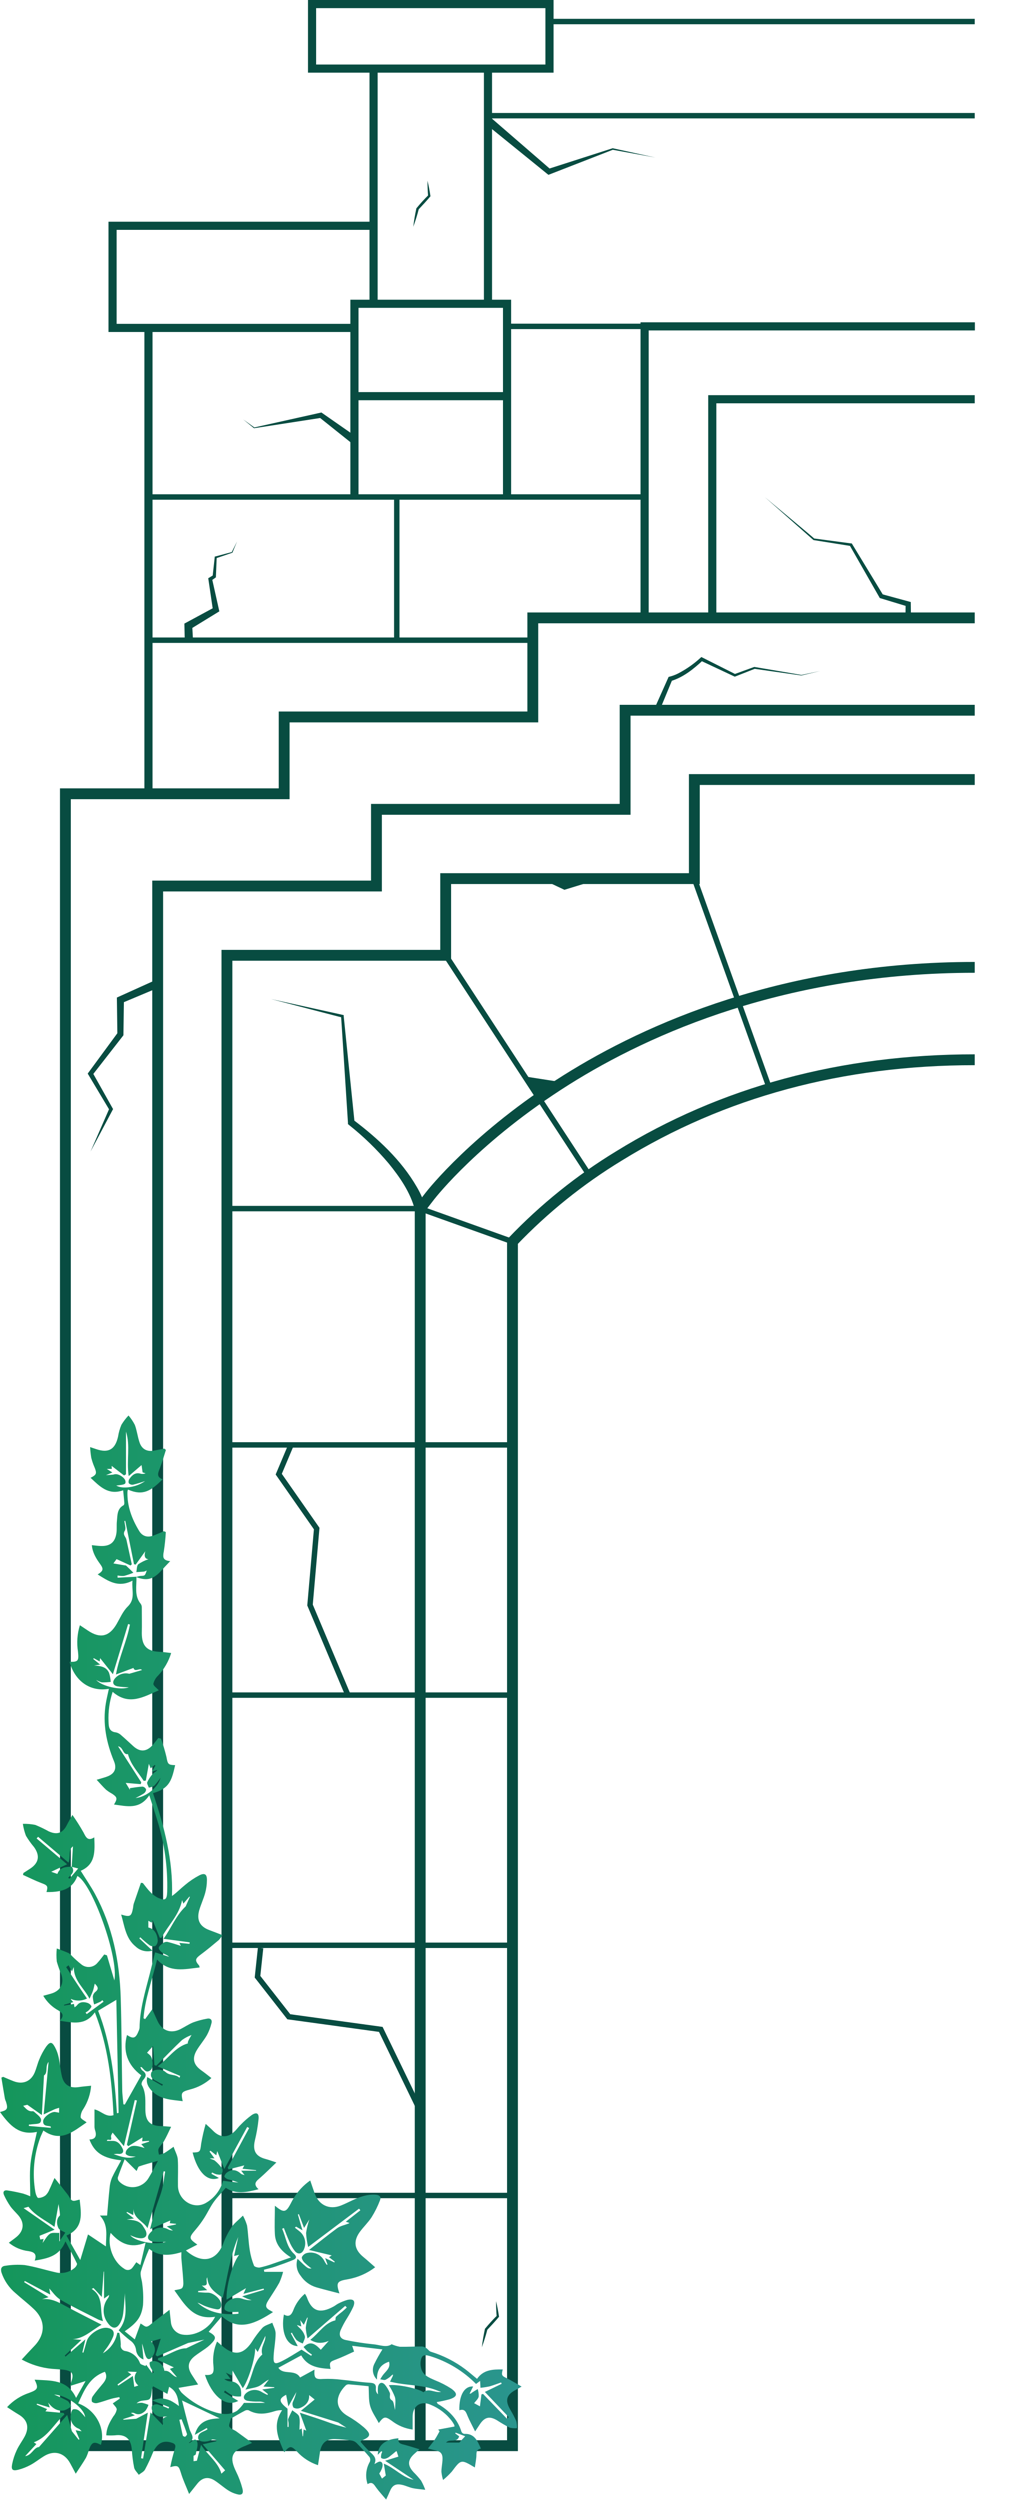 <?xml version="1.0" encoding="UTF-8" standalone="no"?><!-- Generator: Gravit.io --><svg xmlns="http://www.w3.org/2000/svg" xmlns:xlink="http://www.w3.org/1999/xlink" style="isolation:isolate" viewBox="157.33 121.71 379.21 920.57" width="379.21pt" height="920.57pt"><g id="Layer_2"><path d=" M 516.54 408.76 L 413.21 408.76 L 413.21 445.24 L 321.57 445.24 L 321.57 473.48 L 240.96 473.48 L 240.96 1022.28" id="Path" class="cls-4" fill="none" vector-effect="non-scaling-stroke" stroke-width="4" stroke="rgb(8,76,65)" stroke-linejoin="miter" stroke-linecap="butt" stroke-miterlimit="10"/><path d=" M 516.54 383.24 L 387.7 383.24 L 387.7 419.73 L 296.06 419.73 L 296.06 447.97 L 215.44 447.97 L 215.44 1022.28" id="Path" class="cls-4" fill="none" vector-effect="non-scaling-stroke" stroke-width="4" stroke="rgb(8,76,65)" stroke-linejoin="miter" stroke-linecap="butt" stroke-miterlimit="10"/><path d=" M 312.18 1022.28 L 312.18 566.75 L 315.73 562.15 C 316.42 561.26 332.97 540.15 366.07 519.34 C 396.18 500.44 446.72 477.92 516.54 477.92" id="Path" class="cls-4" fill="none" vector-effect="non-scaling-stroke" stroke-width="4" stroke="rgb(8,76,65)" stroke-linejoin="miter" stroke-linecap="butt" stroke-miterlimit="10"/><path d=" M 516.54 511.94 C 467.54 511.94 423.54 523.84 385.48 547.33 C 371.055 556.092 357.845 566.713 346.19 578.92 L 346.19 1022.28 L 181.43 1022.28 L 181.43 414 L 262.05 414 L 262.05 385.71 L 353.68 385.71 L 353.68 349.23 L 516.54 349.23" id="Path" class="cls-4" fill="none" vector-effect="non-scaling-stroke" stroke-width="4" stroke="rgb(8,76,65)" stroke-linejoin="miter" stroke-linecap="butt" stroke-miterlimit="10"/><line x1="346.19" y1="930.15" x2="240.96" y2="930.15" id="Path" class="cls-5" vector-effect="non-scaling-stroke" stroke-width="2" stroke="rgb(8,76,65)" stroke-linejoin="miter" stroke-linecap="butt" stroke-miterlimit="10"/><line x1="346.19" y1="838.02" x2="240.96" y2="838.02" id="Path" class="cls-5" vector-effect="non-scaling-stroke" stroke-width="2" stroke="rgb(8,76,65)" stroke-linejoin="miter" stroke-linecap="butt" stroke-miterlimit="10"/><line x1="346.19" y1="745.9" x2="240.96" y2="745.9" id="Path" class="cls-5" vector-effect="non-scaling-stroke" stroke-width="2" stroke="rgb(8,76,65)" stroke-linejoin="miter" stroke-linecap="butt" stroke-miterlimit="10"/><line x1="240.96" y1="653.77" x2="346.19" y2="653.77" id="Path" class="cls-5" vector-effect="non-scaling-stroke" stroke-width="2" stroke="rgb(8,76,65)" stroke-linejoin="miter" stroke-linecap="butt" stroke-miterlimit="10"/><line x1="346.19" y1="578.92" x2="312.18" y2="566.75" id="Path" class="cls-5" vector-effect="non-scaling-stroke" stroke-width="2" stroke="rgb(8,76,65)" stroke-linejoin="miter" stroke-linecap="butt" stroke-miterlimit="10"/><line x1="312.18" y1="566.75" x2="240.96" y2="566.75" id="Path" class="cls-5" vector-effect="non-scaling-stroke" stroke-width="2" stroke="rgb(8,76,65)" stroke-linejoin="miter" stroke-linecap="butt" stroke-miterlimit="10"/><line x1="321.57" y1="473.48" x2="374.55" y2="554.55" id="Path" class="cls-5" vector-effect="non-scaling-stroke" stroke-width="2" stroke="rgb(8,76,65)" stroke-linejoin="miter" stroke-linecap="butt" stroke-miterlimit="10"/><line x1="413.21" y1="445.24" x2="440.9" y2="522.53" id="Path" class="cls-5" vector-effect="non-scaling-stroke" stroke-width="2" stroke="rgb(8,76,65)" stroke-linejoin="miter" stroke-linecap="butt" stroke-miterlimit="10"/><line x1="212.04" y1="413.95" x2="212.04" y2="241.89" id="Path" class="cls-6" vector-effect="non-scaling-stroke" stroke-width="3" stroke="rgb(8,76,65)" stroke-linejoin="miter" stroke-linecap="butt" stroke-miterlimit="10"/><line x1="353.68" y1="357.45" x2="212.23" y2="357.45" id="Path" class="cls-5" vector-effect="non-scaling-stroke" stroke-width="2" stroke="rgb(8,76,65)" stroke-linejoin="miter" stroke-linecap="butt" stroke-miterlimit="10"/><path d=" M 394.88 349.23 L 394.88 241.89 L 516.6 241.89" id="Path" class="cls-6" fill="none" vector-effect="non-scaling-stroke" stroke-width="3" stroke="rgb(8,76,65)" stroke-linejoin="miter" stroke-linecap="butt" stroke-miterlimit="10"/><path d=" M 516.54 268.72 L 419.82 268.72 L 419.82 349.23" id="Path" class="cls-6" fill="none" vector-effect="non-scaling-stroke" stroke-width="3" stroke="rgb(8,76,65)" stroke-linejoin="miter" stroke-linecap="butt" stroke-miterlimit="10"/><line x1="394.88" y1="304.72" x2="212.23" y2="304.72" id="Path" class="cls-5" vector-effect="non-scaling-stroke" stroke-width="2" stroke="rgb(8,76,65)" stroke-linejoin="miter" stroke-linecap="butt" stroke-miterlimit="10"/><line x1="303.55" y1="357.45" x2="303.55" y2="304.72" id="Path" class="cls-5" vector-effect="non-scaling-stroke" stroke-width="2" stroke="rgb(8,76,65)" stroke-linejoin="miter" stroke-linecap="butt" stroke-miterlimit="10"/><path d=" M 287.95 304.72 L 287.95 233.57 L 344.19 233.57 L 344.19 304.72" id="Path" class="cls-6" fill="none" vector-effect="non-scaling-stroke" stroke-width="3" stroke="rgb(8,76,65)" stroke-linejoin="miter" stroke-linecap="butt" stroke-miterlimit="10"/><line x1="287.95" y1="267.59" x2="344.19" y2="267.59" id="Path" class="cls-6" vector-effect="non-scaling-stroke" stroke-width="3" stroke="rgb(8,76,65)" stroke-linejoin="miter" stroke-linecap="butt" stroke-miterlimit="10"/><path d=" M 287.95 242.46 L 198.81 242.46 L 198.81 204.85 L 295 204.85" id="Path" class="cls-6" fill="none" vector-effect="non-scaling-stroke" stroke-width="3" stroke="rgb(8,76,65)" stroke-linejoin="miter" stroke-linecap="butt" stroke-miterlimit="10"/><line x1="396.86" y1="241.89" x2="344.19" y2="241.89" id="Path" class="cls-5" vector-effect="non-scaling-stroke" stroke-width="2" stroke="rgb(8,76,65)" stroke-linejoin="miter" stroke-linecap="butt" stroke-miterlimit="10"/><line x1="295" y1="233.57" x2="295" y2="146.97" id="Path" class="cls-6" vector-effect="non-scaling-stroke" stroke-width="3" stroke="rgb(8,76,65)" stroke-linejoin="miter" stroke-linecap="butt" stroke-miterlimit="10"/><line x1="337.16" y1="146.97" x2="337.16" y2="233.57" id="Path" class="cls-6" vector-effect="non-scaling-stroke" stroke-width="3" stroke="rgb(8,76,65)" stroke-linejoin="miter" stroke-linecap="butt" stroke-miterlimit="10"/><rect x="272.33" y="123.21" width="87.5" height="23.76" transform="matrix(1,0,0,1,0,0)" id="Rectangle" class="cls-6" fill="none" vector-effect="non-scaling-stroke" stroke-width="3" stroke="rgb(8,76,65)" stroke-linejoin="miter" stroke-linecap="butt" stroke-miterlimit="2"/><line x1="516.54" y1="129.64" x2="359.83" y2="129.64" id="Path" class="cls-5" vector-effect="non-scaling-stroke" stroke-width="2" stroke="rgb(8,76,65)" stroke-linejoin="miter" stroke-linecap="butt" stroke-miterlimit="10"/><line x1="337.16" y1="164.31" x2="516.54" y2="164.31" id="Path" class="cls-5" vector-effect="non-scaling-stroke" stroke-width="2" stroke="rgb(8,76,65)" stroke-linejoin="miter" stroke-linecap="butt" stroke-miterlimit="10"/><linearGradient id="_lgradient_0" x1="-0.001" y1="0.5" x2="1" y2="0.5" gradientTransform="matrix(192.22,0,0,399.19,157.33,642.93)" gradientUnits="userSpaceOnUse"><stop offset="0%" stop-opacity="1" style="stop-color:rgb(21,150,91)"/><stop offset="100%" stop-opacity="1" style="stop-color:rgb(42,149,142)"/></linearGradient><path d=" M 209.14 702 C 210.74 701.94 210.74 702 211.41 700 C 211.097 700.184 210.76 700.325 210.41 700.42 C 209.46 700.51 208.51 700.54 207.56 700.6 C 207.79 699.6 207.7 698.2 208.33 697.68 C 209.476 696.904 210.725 696.292 212.04 695.86 C 210.48 695.73 210.47 694.32 210.88 692.92 C 209.74 694.49 208.54 696.17 207.33 697.85 L 206.71 697.68 L 203.5 681.76 L 203.17 681.76 C 203.26 682.98 203.86 684.5 203.34 685.34 C 202.41 686.84 203.67 687.54 203.9 688.59 L 205.9 697.73 L 205.43 698.17 L 200.29 695.82 L 199.12 697.41 L 203.28 698.12 C 203.49 698.12 203.74 698.12 203.87 698.28 C 204.76 699.11 205.62 699.98 206.49 700.83 C 205.367 701.299 204.215 701.693 203.04 702.01 C 202.243 702.07 201.442 702.016 200.66 701.85 C 200.66 702.12 200.66 702.39 200.66 702.66 L 207.6 702.3 C 207.76 705.7 206.71 709.3 209.2 712.3 C 209.474 712.699 209.61 713.176 209.59 713.66 C 209.59 716.8 209.67 719.94 209.59 723.08 C 209.59 727.74 211.45 729.75 216.07 729.95 C 217.46 730.01 218.85 730.23 220.41 730.39 C 219.48 733.473 217.851 736.299 215.65 738.65 C 214.763 739.471 214.137 740.535 213.85 741.71 C 213.78 742.41 215.05 743.25 215.85 744.13 C 210.31 746.51 204.85 749.94 198.85 744.69 C 197.676 748.233 197.161 751.961 197.33 755.69 C 197.39 757.69 197.57 759.37 200.1 759.63 C 200.839 759.804 201.514 760.182 202.05 760.72 C 203.56 762.01 204.99 763.39 206.48 764.72 C 208.85 766.85 211.15 766.81 213.34 764.55 C 214.19 763.67 214.89 762.64 215.66 761.69 L 216.66 761.92 C 217.444 764.117 218.111 766.353 218.66 768.62 C 219.16 771.31 219.25 771.62 221.88 771.68 C 220.65 777 219.94 780.3 213.71 781.99 C 217.82 794.24 221.19 806.66 220.71 819.88 C 222.56 818.55 223.96 817.06 225.55 815.79 C 227.164 814.427 228.921 813.243 230.79 812.26 C 232.79 811.26 233.64 811.87 233.59 814.09 C 233.573 815.661 233.358 817.223 232.95 818.74 C 232.35 820.91 231.37 822.98 230.74 825.15 C 229.74 828.76 231 831.15 234.49 832.43 C 236.02 832.99 237.54 833.6 239.29 834.27 C 238.91 834.926 238.461 835.54 237.95 836.1 C 235.76 837.93 233.56 839.77 231.26 841.47 C 229.26 842.97 229.06 843.59 230.7 845.47 C 230.81 845.59 230.8 845.82 230.89 846.19 C 225.4 846.78 219.89 848.31 215.22 843.27 C 213.41 850.78 210.78 857.59 210.22 864.88 L 210.79 865.22 L 213.43 861.61 C 214.3 863.54 214.84 864.77 215.43 865.99 C 217.07 869.51 220.33 870.65 223.81 868.9 C 225.4 868.1 226.89 867.07 228.53 866.41 C 230.191 865.806 231.9 865.348 233.64 865.04 C 235.03 864.76 235.64 865.61 235.23 866.86 C 234.869 868.31 234.332 869.711 233.63 871.03 C 232.49 873.03 231 874.72 229.84 876.66 C 228.03 879.71 228.64 882.04 231.54 884.09 C 232.76 884.95 233.91 885.89 235.24 886.91 C 232.982 888.944 230.259 890.393 227.31 891.13 C 224.13 892.01 223.98 892.26 224.66 895.42 C 220.74 894.91 216.77 894.89 213.66 891.99 C 212.07 890.49 211.01 888.75 211.6 886.54 L 217.09 889.76 L 217.37 889.25 C 216.863 889.05 216.372 888.813 215.9 888.54 C 214.56 887.65 212.4 887.23 213.06 884.94 C 213.42 883.71 216.94 883.37 218.32 884.67 C 219.9 886.15 222.02 885.37 223.46 886.81 L 223.73 886.13 L 215.38 882.59 C 219.31 879.89 221.77 875.5 226.6 874.14 C 226.36 873.87 226.73 873 227.91 871.05 C 226.673 871.505 225.503 872.124 224.43 872.89 C 221.17 875.96 218.07 879.2 214.91 882.38 L 214.24 882.13 C 214.06 879.66 213.88 877.19 213.73 875.13 L 211.52 877.58 C 211.929 877.886 212.317 878.22 212.68 878.58 C 213.75 879.75 213.9 883.07 212.84 883.97 C 211.21 885.34 210.45 883.76 209.5 882.87 C 209.5 882.87 209.27 882.87 209.03 882.93 C 209.3 883.36 209.46 883.88 209.81 884.12 C 211.38 885.2 211.33 886.27 210.1 887.62 C 209.71 888.05 209.34 889.04 209.56 889.42 C 211.27 892.42 210.83 895.68 210.91 898.88 C 211.01 902.88 212.73 904.53 216.79 904.61 C 217.79 904.61 218.86 904.74 220.39 904.85 C 219.39 906.94 218.66 908.56 217.79 910.08 C 217.22 911.08 216.25 911.88 215.79 912.91 C 215.51 913.49 215.79 914.36 215.9 915.11 C 216.552 915.014 217.19 914.839 217.8 914.59 C 218.89 913.96 219.88 913.19 221.3 912.21 C 221.94 914.07 222.76 915.44 222.85 916.86 C 223.06 920.06 222.85 923.29 222.91 926.5 C 222.91 931.77 228.51 935.5 233.12 932.94 C 236.26 931.17 238.566 928.223 239.53 924.75 L 245.18 925.4 C 243.919 924.889 242.618 924.485 241.29 924.19 C 240.77 924.04 239.97 923.39 240.02 923.07 C 240.202 922.442 240.608 921.901 241.16 921.55 C 242.98 920.29 244.65 920.79 246.16 922.17 C 246.39 922.39 246.79 922.42 247.47 922.67 L 246.21 921.01 L 251.71 921.01 L 251.71 920.82 L 246.71 920.31 L 247.36 919.06 L 241.56 920.55 L 241.26 919.93 L 249.15 905.32 L 248.43 904.92 L 240 920.4 L 237.39 913.8 L 237.04 915.35 L 234.88 913.66 L 234.55 913.98 L 236.36 916.47 L 234.63 916.47 C 235.27 916.92 236.06 916.94 236.52 917.34 C 237.573 918.206 238.499 919.216 239.27 920.34 C 239.475 921.033 239.321 921.783 238.86 922.34 C 238.58 922.65 237.62 922.43 236.99 922.34 C 236.467 922.171 235.965 921.946 235.49 921.67 L 235.24 922.16 L 238 923.7 C 233.92 925.33 230.19 921.7 228.31 914.33 C 231.11 914.26 231.1 914.08 231.46 911.1 C 231.879 908.631 232.437 906.187 233.13 903.78 C 234.33 904.9 235.13 905.57 235.82 906.29 C 238.49 909.01 241.42 909.02 244.05 906.29 C 244.72 905.59 245.28 904.8 245.98 904.14 C 247.252 902.809 248.641 901.594 250.13 900.51 C 251.88 899.37 252.79 899.85 252.63 901.91 C 252.36 904.623 251.895 907.313 251.24 909.96 C 250.4 913.68 251.58 915.77 255.24 916.72 C 256.33 917.01 257.4 917.41 259.18 917.99 C 256.96 920.11 255.18 921.9 253.34 923.52 C 251.91 924.76 250.34 925.79 252.61 927.85 C 248.24 928.97 244.26 929.85 240.54 927.31 C 238.94 929.18 237.34 930.8 236.04 932.63 C 234.74 934.46 233.82 936.5 232.62 938.38 C 231.668 939.887 230.608 941.324 229.45 942.68 C 226.87 945.68 226.86 945.99 230.05 948.23 L 225.85 950.4 C 231.09 955.04 236.85 954.92 239.6 947.82 C 240.39 945.711 241.417 943.698 242.66 941.82 C 243.66 940.33 245.22 939.19 246.86 937.56 C 247.495 938.723 248.004 939.95 248.38 941.22 C 248.8 944.22 248.9 947.31 249.38 950.33 C 249.686 952.262 250.206 954.153 250.93 955.97 C 251.11 956.44 252.41 956.79 253.09 956.67 C 254.764 956.302 256.411 955.821 258.02 955.23 C 260.02 954.55 262.09 953.81 264.55 952.95 C 261.02 950.72 258.83 948.12 258.63 944.42 C 258.45 941.09 258.63 937.74 258.63 933.92 C 261.9 936.62 262.72 936.43 264.4 933.23 C 264.75 932.56 265.09 931.88 265.49 931.23 C 267.056 928.615 269.159 926.362 271.66 924.62 C 272.29 926.44 272.78 927.99 273.34 929.5 C 274.93 933.77 278.73 935.5 282.94 933.86 C 284.47 933.26 285.94 932.49 287.44 931.81 C 290.08 930.62 292.74 929.64 295.75 929.86 C 297.27 929.97 297.88 930.69 297.37 931.93 C 296.544 934.09 295.513 936.167 294.29 938.13 C 293.03 940.08 291.29 941.7 289.92 943.58 C 287.44 947.01 287.92 950.07 291.2 952.77 C 292.66 953.96 294.05 955.24 295.59 956.58 C 292.652 958.818 289.225 960.326 285.59 960.98 C 281.5 961.66 281.1 962.2 282.42 966.22 C 279.42 965.44 276.68 964.77 273.95 963.98 C 271.549 963.28 269.474 961.753 268.09 959.67 C 266.678 957.924 266.259 955.577 266.98 953.45 C 270.75 957.09 270.75 957.09 272.13 957.03 C 271.172 956.322 270.26 955.554 269.4 954.73 C 268.94 954.22 268.4 953.29 268.59 952.81 C 268.953 952.1 269.594 951.572 270.36 951.35 C 273.04 950.645 275.837 951.976 276.98 954.5 C 277.2 954.92 277.5 955.3 277.77 955.71 L 278.02 955.55 L 277.15 953.21 L 280.55 954.8 L 280.69 954.51 L 278.57 952.87 L 279.57 952.21 L 271.22 950.21 C 274.95 947.31 278.22 944.66 281.56 942.21 C 282.77 941.34 284.39 941.04 285.81 940.47 C 285.91 940.47 285.98 940.33 286.08 940.25 L 284.77 939.81 L 290.14 935.6 L 289.65 935 L 270.9 949.11 C 270.479 947.432 270.221 945.717 270.13 943.99 C 270.362 942.288 270.761 940.614 271.32 938.99 L 269.38 942.1 C 268.65 940.17 268.06 938.59 267.46 937.02 L 267.11 937.15 C 267.63 938.94 268.11 940.73 268.81 942.97 L 266.43 941.62 L 266 942 C 266.58 942.46 267.17 942.9 267.74 943.37 C 269.65 944.918 270.327 947.529 269.41 949.81 C 268.75 951.56 267.35 952.08 266.09 950.75 C 265.167 949.599 264.425 948.315 263.89 946.94 C 263.16 945.37 262.58 943.74 261.94 942.13 L 261.3 942.4 C 262.73 945.51 262.95 949.18 265.72 951.67 C 266.78 952.67 266.54 953.4 265.43 953.86 C 263.23 954.78 260.97 955.58 258.71 956.36 C 257.37 956.81 255.97 957.12 254.6 957.49 L 254.73 958.27 L 261.66 958.27 C 261.31 959.641 260.841 960.98 260.26 962.27 C 259.03 964.47 257.6 966.57 256.26 968.69 C 254.92 970.81 255.11 971.62 257.26 972.69 C 257.491 972.814 257.714 972.951 257.93 973.1 C 251.93 976.94 245.42 980.51 239.14 974.63 L 234.24 980.33 C 237.17 981.98 237.24 982.74 234.74 985.15 C 234.191 985.664 233.606 986.138 232.99 986.57 C 231.7 987.49 230.35 988.32 229.11 989.29 C 226.57 991.29 226.26 993.42 227.99 996.12 L 230.34 999.76 L 223.13 1000.99 C 223.425 1001.629 223.805 1002.224 224.26 1002.76 C 227.865 1006.169 232.223 1008.681 236.98 1010.09 C 239.65 1010.82 242.33 1010.96 244.72 1009.4 C 245.689 1008.563 246.534 1007.594 247.23 1006.52 L 255 1006.52 C 254.248 1006.155 253.414 1005.99 252.58 1006.04 C 251.221 1006.079 249.861 1005.985 248.52 1005.76 C 247 1005.37 246.79 1004.23 247.84 1003.12 C 249.402 1001.593 251.798 1001.314 253.67 1002.44 C 254.37 1002.88 255.14 1003.22 255.88 1003.6 L 256.06 1003.26 L 253.97 1001.58 L 258.41 1000.97 L 258.41 1000.74 L 254.41 1000.51 L 256.41 997.95 C 254.99 998.58 254.02 999.73 252.79 1000.33 C 251.56 1000.93 249.93 1001.11 247.79 1001.63 C 250.53 997.04 250.42 991.69 253.99 988.73 C 253.14 985.98 255.33 984.09 255.12 981.85 L 252.3 987.78 L 251.36 986.43 C 251.47 989.76 248.91 998.23 246.8 1001.11 C 245.41 998.72 244.12 996.51 243.03 994.62 L 242.78 996.48 L 240.56 995.39 C 241.32 996.39 241.73 996.95 242.32 997.73 L 240 997.73 C 240.632 998.258 241.418 998.567 242.24 998.61 C 243.95 998.586 245.477 999.675 246.01 1001.3 C 246.225 1002.227 246.272 1003.186 246.15 1004.13 C 245.201 1004.235 244.241 1004.181 243.31 1003.97 C 242.221 1003.416 241.195 1002.745 240.25 1001.97 L 239.86 1002.59 L 245.13 1005.8 C 240.31 1008.36 235.31 1003.63 232.86 996.23 C 235.67 996.4 236.28 995.75 235.98 992.77 C 235.64 989.757 236.102 986.707 237.32 983.93 L 239.32 985.64 C 243.62 989.26 246.98 988.78 250.1 984.15 C 251.255 982.286 252.57 980.526 254.03 978.89 C 254.93 977.96 256.44 977.61 257.68 977 C 258.11 978.33 258.92 979.65 258.9 981 C 258.9 983.73 258.33 986.44 258.17 989.17 C 258 992.11 258.5 992.5 261.17 991.17 C 263.84 989.84 266.11 988.31 268.46 986.92 L 272.01 989.19 L 272.29 988.74 C 271.724 988.379 271.18 987.985 270.66 987.56 C 270.13 987.07 269.66 986.49 269.2 985.96 C 271.4 983.88 272.98 984.2 275.55 986.96 L 278.48 983.7 C 276.01 984.7 273.95 984.7 271.68 983.3 C 274.97 980.72 277.06 977 280.93 976.13 C 281.02 975.63 280.93 975.04 281.21 974.77 C 281.915 974.126 282.652 973.518 283.42 972.95 C 284.01 972.45 284.57 971.95 285.14 971.39 L 284.55 970.8 L 270.67 982.8 C 270.326 981.531 270.105 980.232 270.01 978.92 C 270.141 977.65 270.388 976.395 270.75 975.17 L 270.54 975.11 L 269.29 977.79 C 268.82 977.15 268.53 976.79 267.97 976.02 C 268.15 977.07 268.25 977.68 268.37 978.38 L 266.76 977.83 C 267.19 978.58 267.88 978.96 268.31 979.53 C 268.977 980.256 269.454 981.135 269.7 982.09 C 269.8 982.9 269.2 983.8 268.92 984.65 C 268.084 984.358 267.3 983.932 266.6 983.39 C 265.939 982.539 265.369 981.62 264.9 980.65 L 264.51 980.9 L 267.06 985.62 C 262.64 985.45 260.83 979.95 261.96 973.97 C 263.8 975.1 264.72 974.11 265.38 972.5 C 266.259 970.103 267.748 967.976 269.7 966.33 C 269.972 966.724 270.206 967.143 270.4 967.58 C 272.2 972.82 275.27 973.81 280.34 970.99 C 280.88 970.69 281.34 970.29 281.92 969.99 C 283.004 969.414 284.143 968.949 285.32 968.6 C 287.61 968.09 288.38 968.95 287.54 971.09 C 286.88 972.512 286.132 973.891 285.3 975.22 C 284.348 976.71 283.512 978.271 282.8 979.89 C 282.09 981.89 282.96 983.08 284.97 983.42 C 288.192 984.088 291.446 984.589 294.72 984.92 C 297.14 985.08 299.72 986.34 301.66 984.92 C 302.617 985.355 303.625 985.667 304.66 985.85 C 307.39 985.91 310.12 985.74 312.85 985.75 C 313.433 985.808 313.989 986.022 314.46 986.37 C 315.05 986.75 315.46 987.5 316.12 987.69 C 320.725 989.096 325.047 991.3 328.89 994.2 C 330.29 995.28 331.63 996.44 333.13 997.67 C 335.53 994.24 339 994.16 342.6 994.21 C 342.05 996.35 342.24 996.55 344.08 997.44 C 345.92 998.33 347.46 999.33 349.55 1000.52 C 348.46 1001.13 347.95 1001.44 347.42 1001.71 C 343.92 1003.54 343.36 1005.63 345.42 1009.09 C 346.241 1010.432 346.969 1011.829 347.6 1013.27 C 347.798 1014.105 347.879 1014.963 347.84 1015.82 C 346.936 1015.91 346.023 1015.846 345.14 1015.63 C 343.554 1014.818 342.012 1013.924 340.52 1012.95 C 337.79 1011.32 336 1011.71 334.22 1014.32 C 333.74 1015.02 333.28 1015.74 332.42 1017.03 C 331.31 1014.8 330.42 1013.16 329.68 1011.43 C 329.08 1009.97 328.68 1008.55 326.61 1009.24 C 326.47 1003.63 328.53 1000.24 331.69 1000.48 L 330.38 1003.14 C 330.723 1003.151 331.051 1003.004 331.27 1002.74 C 331.96 1002.27 332.68 1001.85 333.39 1001.42 C 333.669 1002.329 333.785 1003.281 333.73 1004.23 C 333.54 1005.06 332.73 1005.75 332.06 1006.63 L 334.2 1007.79 L 334.75 1003.4 L 335.33 1003.21 L 344.2 1012.39 L 344.83 1011.78 L 336.01 1002.49 C 338.19 1001.43 340.19 1000.49 342.2 999.49 L 342 999 C 340.61 999.49 339.24 1000 337.82 1000.43 C 336.69 1000.671 335.549 1000.851 334.4 1000.97 L 334.26 998.43 L 332.76 999.55 C 328.037 994.764 322.194 991.234 315.76 989.28 C 313.38 988.57 312.64 989.01 312.32 991.46 C 312.258 992.129 312.302 992.804 312.45 993.46 C 313 996.32 315.37 997.18 317.66 998.2 C 319.758 999.027 321.768 1000.062 323.66 1001.29 C 326.17 1003.1 325.89 1004.29 322.91 1005.22 C 321.382 1005.633 319.833 1005.966 318.27 1006.22 C 318.49 1006.59 318.55 1006.83 318.7 1006.91 C 322.8 1009.31 325.98 1012.48 327.4 1017.17 C 327.588 1017.572 327.962 1017.857 328.4 1017.93 C 332.21 1017.74 333.28 1020.52 334.56 1023.35 C 332.56 1023.72 332.99 1025.2 332.87 1026.45 C 332.75 1027.7 332.52 1028.92 332.32 1030.3 C 327.2 1027.24 327.24 1027.3 323.85 1031.81 C 322.851 1032.925 321.768 1033.961 320.61 1034.91 C 320.307 1033.933 320.103 1032.928 320 1031.91 C 320 1030.47 320.31 1029.05 320.4 1027.62 C 320.54 1025.24 319.81 1024.38 317.5 1023.93 C 316.8 1023.8 316.12 1023.59 315.04 1023.32 C 316.04 1022 316.89 1021.02 317.6 1019.96 C 318.31 1018.9 318.76 1017.96 319.33 1016.96 L 318.81 1016.35 L 324.81 1015.23 C 324.822 1015.037 324.798 1014.844 324.74 1014.66 C 324.516 1014.237 324.269 1013.826 324 1013.43 C 321.971 1010.643 319.199 1008.484 316 1007.2 C 312.42 1005.59 309.41 1007.61 309.4 1011.57 L 309.4 1016.34 C 306.597 1015.972 303.943 1014.864 301.71 1013.13 C 299.27 1011.39 298.77 1011.48 296.92 1013.95 C 295.79 1011.79 294.35 1009.85 293.74 1007.67 C 293.13 1005.49 293.33 1003.02 293.16 1000.38 C 290.95 1000.16 288.38 999.89 285.8 999.69 C 285.399 999.686 285.013 999.837 284.72 1000.11 C 280.84 1003.98 280.62 1008.44 285.33 1011.26 C 287.478 1012.477 289.507 1013.893 291.39 1015.49 C 294.27 1018.07 294.02 1018.98 290.52 1020.42 C 290.46 1020.42 290.43 1020.52 290.18 1020.81 C 291.243 1022.106 292.381 1023.339 293.59 1024.5 C 295.12 1025.83 296.4 1027.07 295.19 1029.26 C 295.19 1029.26 295.3 1029.46 295.11 1029.15 C 295.98 1028.76 296.91 1027.97 297.54 1028.15 C 298.77 1028.53 298.54 1030.4 297.1 1032.55 L 298.1 1034.4 L 299.5 1033.27 L 298.76 1028.89 C 302.99 1030.6 305.6 1033.98 309.76 1034.83 L 299.26 1027.83 L 304.14 1026.31 L 303.46 1024.19 C 302.6 1024.89 301.73 1025.65 300.82 1026.34 C 300.395 1026.684 299.9 1026.933 299.37 1027.07 C 298.854 1027.202 298.307 1027.123 297.85 1026.85 C 297.61 1026.63 297.79 1025.85 297.85 1025.41 C 297.927 1025.107 298.041 1024.815 298.19 1024.54 L 297.87 1024.28 L 296.54 1025.65 C 296.63 1022.07 299.31 1019.93 304.17 1019.55 C 303.81 1021.55 305.32 1021.66 306.66 1022.02 C 308.32 1022.47 309.95 1023.02 311.92 1023.6 L 310.13 1025.19 C 307.52 1027.49 307.41 1029.54 309.76 1032.05 C 310.738 1033.011 311.65 1034.036 312.49 1035.12 C 313.106 1036.207 313.628 1037.344 314.05 1038.52 C 312.05 1038.27 310.7 1038.21 309.41 1037.92 C 308.12 1037.63 306.83 1036.99 305.5 1036.7 C 303.1 1036.17 301.91 1036.88 300.98 1039.12 C 300.64 1039.97 300.23 1040.8 299.63 1042.12 C 298.2 1040.42 296.98 1039.12 295.97 1037.72 C 295.14 1036.54 294.47 1035.34 292.8 1036.45 C 291.873 1033.717 292.172 1030.716 293.62 1028.22 C 293.86 1027.663 293.823 1027.025 293.52 1026.5 C 292.02 1024.72 290.42 1023.01 288.79 1021.35 C 288.321 1020.865 287.713 1020.537 287.05 1020.41 C 284.949 1020.1 282.832 1019.91 280.71 1019.84 C 277.44 1019.76 275.71 1021.44 275.24 1024.71 C 275.04 1026.24 274.78 1027.71 274.52 1029.46 C 271.557 1028.485 268.894 1026.763 266.79 1024.46 C 264.64 1022.22 264.09 1022.25 262.08 1024.7 C 259.87 1019.62 257.6 1014.7 261.3 1009.21 C 260.411 1009.181 259.524 1009.293 258.67 1009.54 C 255.38 1010.61 252.14 1011.07 248.93 1009.23 C 248.441 1009.102 247.922 1009.177 247.49 1009.44 C 245.83 1010.31 244.2 1011.27 242.33 1012.33 C 242.33 1012.17 242.41 1012.43 242.33 1012.66 C 242.17 1013.56 241.53 1014.66 241.87 1015.29 C 242.3 1016.07 243.53 1016.39 244.36 1016.97 C 246.21 1018.29 248.03 1019.65 250.23 1021.26 C 249.03 1021.77 248.48 1022.03 247.92 1022.26 C 242.64 1024.26 241.8 1026.64 244.31 1031.78 C 245.315 1033.799 246.11 1035.917 246.68 1038.1 C 247.16 1040.1 246.38 1040.67 244.48 1040.1 C 243.363 1039.787 242.301 1039.305 241.33 1038.67 C 239.67 1037.58 238.17 1036.24 236.51 1035.15 C 234.05 1033.54 231.84 1034 230.02 1036.3 C 229.19 1037.36 228.34 1038.4 227.02 1040.06 C 225.85 1037.12 224.75 1034.81 224.02 1032.38 C 223.2 1029.7 222.94 1029.38 220.08 1030.18 C 220.513 1027.931 221.07 1025.707 221.75 1023.52 C 222.29 1022.02 221.75 1021.52 220.52 1021.15 C 217.38 1020.15 215.14 1021.44 213.62 1024.97 C 212.777 1027.063 211.822 1029.109 210.76 1031.1 C 210.3 1031.91 209.25 1032.37 208.47 1033 C 207.88 1032.12 206.96 1031.31 206.76 1030.35 C 206.324 1028.135 206.036 1025.893 205.9 1023.64 C 205.6 1019.74 203.47 1017.96 199.66 1018.47 C 198.608 1018.536 197.552 1018.536 196.5 1018.47 C 196.56 1015.69 197.78 1013.59 199.11 1011.47 C 199.734 1010.751 200.161 1009.883 200.35 1008.95 C 200.35 1008.22 199.45 1007.5 198.89 1006.71 L 201.46 1004.95 L 201.31 1004.39 C 200.31 1004.59 199.31 1004.74 198.31 1005.02 C 196.6 1005.51 194.94 1006.17 193.22 1006.57 C 192.518 1006.739 191.778 1006.569 191.22 1006.11 C 191.003 1005.408 191.121 1004.644 191.54 1004.04 C 192.68 1002.42 194 1000.93 195.26 999.4 C 196.32 998.12 196.96 996.79 195.99 995.07 C 190.26 997.07 188.36 1001.92 186.15 1006.71 C 192.65 1009.09 196.27 1015.93 194.51 1021.98 C 191.91 1020.6 191.12 1020.98 190.09 1023.83 C 189.825 1024.825 189.467 1025.792 189.02 1026.72 C 187.92 1028.61 186.67 1030.4 185.24 1032.6 C 184.32 1030.88 183.76 1029.78 183.16 1028.71 C 181.01 1024.8 177.22 1023.82 173.43 1026.21 C 171.81 1027.21 170.29 1028.44 168.61 1029.35 C 167.171 1030.138 165.639 1030.742 164.05 1031.15 C 161.98 1031.65 161.41 1031.15 161.79 1029.15 C 162.14 1027.342 162.714 1025.585 163.5 1023.92 C 164.33 1022.12 165.56 1020.52 166.5 1018.75 C 168.22 1015.35 167.36 1012.64 164.11 1010.75 C 162.73 1009.93 161.4 1009.03 159.94 1008.09 C 162.167 1005.674 164.972 1003.865 168.09 1002.83 C 171.36 1001.63 171.56 1001.06 170.09 997.97 C 176.03 998.37 182.16 997.74 185.37 1004.69 L 188.86 998.48 L 183.16 1000.29 C 183.39 999.45 183.44 999.13 183.56 998.82 C 184.69 995.82 183.98 994.69 180.77 994.31 C 179.34 994.15 177.9 994.11 176.46 993.98 C 172.557 993.611 168.772 992.443 165.34 990.55 C 166.9 988.88 168.34 987.28 169.78 985.79 C 174.21 981.34 174.19 975.97 169.6 971.79 C 167.48 969.79 165.21 968.06 163.07 966.13 C 160.681 964.139 158.888 961.526 157.89 958.58 C 157.45 957.17 157.81 956.17 159.3 956.03 C 161.654 955.65 164.045 955.563 166.42 955.77 C 170.27 956.38 174.01 957.58 177.82 958.44 C 180.332 959.091 183.003 958.446 184.94 956.72 C 185.34 956.36 185.84 955.53 185.69 955.21 C 184.44 952.6 183.05 950.06 181.46 947.03 C 179.21 952.58 174.83 953.32 170.12 954.13 C 171.03 951.66 169.84 950.98 167.91 950.65 C 165.222 950.346 162.679 949.269 160.59 947.55 C 161.59 946.77 162.51 946.15 163.35 945.46 C 166.12 943.2 166.43 940.27 164.15 937.54 C 163.15 936.38 162.03 935.36 161.15 934.14 C 160.262 932.854 159.489 931.492 158.84 930.07 C 158.29 928.92 158.72 928.07 160.07 928.29 C 162.01 928.57 163.94 928.99 165.85 929.45 C 166.746 929.73 167.624 930.064 168.48 930.45 C 168.48 926.34 168.16 922.35 168.57 918.45 C 168.98 914.55 170.13 910.61 170.94 906.73 C 164.53 908.11 161.05 904.56 157.33 899.41 C 160.05 898.75 160.33 898.23 159.56 895.69 C 159.392 895.314 159.252 894.926 159.14 894.53 C 158.69 891.95 158.27 889.36 157.84 886.77 L 158.47 886.45 C 159.77 887 161.05 887.58 162.37 888.08 C 165.75 889.38 168.73 888.16 170.13 884.83 C 170.76 883.32 171.13 881.67 171.75 880.18 C 172.43 878.467 173.302 876.836 174.35 875.32 C 175.8 873.41 176.5 873.52 177.61 875.58 C 178.219 876.725 178.663 877.951 178.93 879.22 C 179.43 881.56 179.59 883.98 180.15 886.3 C 180.92 889.48 183.09 890.73 186.32 890.24 C 187.78 890.01 189.26 889.91 190.91 889.73 C 190.673 892.782 189.688 895.729 188.04 898.31 C 187.41 899.186 187.062 900.232 187.04 901.31 C 187.14 902 188.39 902.53 189.25 903.23 C 184.41 906.48 179.83 910.84 173.31 906.23 C 172.93 907.1 172.61 907.77 172.31 908.46 C 169.831 914.97 169.16 922.03 170.37 928.89 C 170.51 929.69 171.03 931.04 171.42 931.06 C 172.425 931.042 173.396 930.69 174.18 930.06 C 174.802 929.434 175.28 928.68 175.58 927.85 C 176.15 926.7 176.58 925.52 177.43 923.7 C 179.26 926 180.78 927.88 182.26 929.79 C 182.85 930.54 183.26 931.67 183.97 932.01 C 184.68 932.35 185.73 931.82 186.69 931.67 C 187.23 936.75 188.31 942.13 181.82 944.91 L 186.91 953.91 L 189.76 944.49 L 196.35 948.9 C 196.43 944.78 197.29 940.96 194.15 937.54 L 196.79 937.54 C 197.1 934.08 197.35 930.74 197.71 927.41 C 197.801 926.12 198.091 924.852 198.57 923.65 C 199.57 921.49 200.78 919.44 201.99 917.19 C 195.29 916.48 192.09 914.33 190.28 909.52 C 192.43 909.52 193 908.29 192.45 906.38 C 192.287 905.926 192.186 905.451 192.15 904.97 C 192.15 902.85 192.15 900.73 192.15 898.44 C 194.76 899.09 196.38 901.44 199.15 900.59 C 198.55 887.76 197.15 875.17 192.28 862.71 C 188.73 867.71 184.21 866.52 179.34 865.8 C 181.08 864.03 180.43 862.97 178.94 862.07 C 176.586 860.803 174.624 858.915 173.27 856.61 C 174.34 856.32 175.27 856.08 176.16 855.82 C 179.57 854.82 181.03 852.22 179.96 848.82 C 179.293 847.246 178.721 845.633 178.25 843.99 C 178.09 842.394 178.09 840.786 178.25 839.19 C 179.72 839.75 181.25 840.27 182.65 840.91 C 183.105 841.211 183.516 841.575 183.87 841.99 C 184.932 843.053 186.054 844.054 187.23 844.99 C 188.105 845.745 189.251 846.109 190.401 845.998 C 191.552 845.886 192.606 845.309 193.32 844.4 C 194.2 843.47 194.93 842.4 195.74 841.4 L 196.74 841.72 C 197.62 844.72 198.5 847.64 199.48 850.96 C 201.1 842.44 191.32 815.31 185.85 812.5 C 184.3 816.74 180.91 818.58 174.46 818.41 C 175.09 816.22 174.82 815.94 172.58 815.1 C 170.34 814.26 168.05 813.1 165.8 812.1 L 165.96 811.4 L 168.34 809.87 C 171.64 807.74 172.16 805.06 169.88 801.87 C 168.766 800.555 167.763 799.15 166.88 797.67 C 166.35 796.257 165.971 794.792 165.75 793.3 C 167.276 793.253 168.803 793.381 170.3 793.68 C 172.014 794.375 173.683 795.173 175.3 796.07 C 178.36 797.46 180.46 796.71 181.94 793.79 C 182.47 792.73 183.08 791.71 184.02 790.02 C 185.503 792.122 186.878 794.298 188.14 796.54 C 189.03 798.33 189.75 799.77 192.08 798.27 C 192.25 803.27 192.69 808.16 187.08 810.59 C 188.92 813.59 190.79 816.25 192.35 819.13 C 198.81 831.06 201.42 843.99 201.82 857.4 C 202.16 868.58 202.17 879.78 202.37 890.97 C 202.37 892.84 202.65 894.7 202.8 896.57 L 203.32 896.67 L 209.38 885.9 C 204.31 882.13 202.51 877.01 204.13 871.06 C 206.5 872.6 207.34 872.31 208.43 869.55 C 208.607 869.178 208.718 868.779 208.76 868.37 C 208.86 861.57 210.83 855.12 212.5 848.62 C 213.19 845.93 213.84 843.24 214.5 840.62 L 219.62 842.26 C 218.92 841.5 217.99 841.35 217.3 840.87 C 216.61 840.39 215.77 839.56 215.82 838.96 C 215.87 838.36 216.82 837.64 217.51 837.15 C 217.96 836.823 218.52 836.686 219.07 836.77 C 220.82 837.21 222.53 837.77 223.97 838.24 L 223.43 837.13 L 227.17 837.49 L 227.23 836.93 L 217.6 835.63 C 220.39 831.77 222.17 827.02 225.76 823.69 C 226.27 822.53 226.76 821.37 227.31 820.21 L 227.13 820.09 L 224.9 822.69 L 224.44 821.38 C 223.35 826.99 219.25 830.67 216.81 835.31 L 216.2 835.22 C 215.29 833 214.39 830.78 213.59 828.82 L 213.22 829.68 L 212 829 L 212 831.47 C 214.17 831.93 215.25 833.75 215.45 836.11 C 215.512 836.91 215.211 837.696 214.63 838.25 C 213.888 838.51 213.068 838.41 212.41 837.98 C 211.223 837.09 210.097 836.122 209.04 835.08 L 208.67 835.47 L 213.5 840 C 211.324 840.617 208.984 840.043 207.34 838.49 C 203.63 835.49 203.24 831.03 201.98 826.7 C 205.31 827.7 205.77 827.43 206.36 824.24 C 206.402 823.762 206.476 823.288 206.58 822.82 C 207.46 820.21 208.36 817.61 209.26 815.01 L 209.97 815.09 C 210.87 816.19 211.68 817.37 212.68 818.37 C 213.516 819.265 214.505 820.003 215.6 820.55 C 218.23 821.71 218.83 821.22 218.94 818.38 C 219.197 809.445 217.964 800.53 215.29 792 C 214.41 789.08 213.44 786.2 212.34 782.79 C 208.72 788.2 204.07 786.79 199.34 786.19 C 200.68 784 200.55 783.47 198.6 782.19 C 197.816 781.766 197.073 781.27 196.38 780.71 C 195.25 779.64 194.23 778.44 192.95 777.07 C 194.72 776.53 195.95 776.24 197.06 775.79 C 199.69 774.73 200.4 772.79 199.33 770.23 C 196.51 763.39 195.1 756.34 196.33 748.93 C 196.62 747.17 197.06 745.43 197.45 743.58 C 190.6 744.78 184.93 740.78 182.96 733.63 C 186.12 733.72 186.44 733.31 186.07 729.9 C 185.55 726.643 185.789 723.309 186.77 720.16 L 189.77 722.16 C 194.27 725.16 197.62 724.37 200.33 719.68 C 201.6 717.49 202.63 715.01 204.4 713.29 C 207.35 710.43 205.76 707.29 206.16 703.75 C 200.88 706.5 197.22 703.89 193.33 701.46 C 195.44 700.14 195.57 699.46 194.18 697.56 C 192.79 695.66 191.39 693.4 191.18 690.68 C 192.41 690.8 193.42 690.95 194.44 690.99 C 197.97 691.12 199.82 689.57 200.26 686.05 C 200.42 684.7 200.26 683.3 200.4 681.94 C 200.64 679.75 200.4 677.33 202.85 675.99 C 203.06 675.88 203.17 675.4 203.15 675.1 C 203.04 673.62 202.87 672.1 202.71 670.48 C 197.24 672.43 194.09 669.04 190.71 665.88 C 192.93 664.76 193.08 664.26 192.15 661.99 C 191.655 660.859 191.257 659.688 190.96 658.49 C 190.749 657.192 190.608 655.883 190.54 654.57 L 192.79 655.32 C 197.33 656.88 199.79 655.42 200.84 650.69 C 201.071 649.202 201.485 647.748 202.07 646.36 C 202.822 645.129 203.7 643.979 204.69 642.93 C 205.602 643.99 206.384 645.155 207.02 646.4 C 207.78 648.4 208.02 650.66 208.72 652.74 C 209.55 655.34 211.52 656.38 214.18 655.85 L 217.89 655.12 L 218.47 655.62 C 217.75 657.85 217.12 660.11 216.27 662.29 C 215.61 663.98 214.8 665.55 217.27 666.43 C 213.1 670.53 210.15 672.72 204.49 670.21 C 204.4 670.452 204.336 670.704 204.3 670.96 C 204.13 676.29 205.93 681.05 208.64 685.49 C 209.86 687.49 211.83 687.97 214.03 687.09 C 215.27 686.6 216.5 686.09 217.73 685.54 L 218.44 685.87 C 218.311 688.268 218.061 690.658 217.69 693.03 C 217.31 694.9 217.18 696.31 220.06 696.56 C 218.8 697.9 217.82 698.89 216.89 699.94 C 213.89 703.3 211.46 703.94 207.51 702.43 C 208.035 702.224 208.582 702.08 209.14 702 L 209.14 702 Z  M 182.45 813.18 L 182.95 813.5 L 186.15 809.73 L 183.75 809.12 C 183.91 806.58 184.07 804.04 184.22 801.58 C 182.35 802.93 183.45 805.32 182.58 807.58 L 171.37 798.07 L 170.83 798.69 L 182.06 808.19 L 176.2 810.95 L 178.47 811.75 C 179.35 809.26 181.55 809.13 183.79 809.08 C 185.1 810.93 183.6 812 182.45 813.18 Z  M 301 997 C 300.514 997.378 299.995 997.713 299.45 998 C 298.94 998.26 298.12 997.91 297.45 997.83 C 297.76 997.34 298.04 996.83 298.38 996.36 C 299.46 994.86 301.38 993.73 300.7 991.36 C 297.57 992.36 296.18 994.47 296.26 997.94 C 294.702 996.454 294.296 994.125 295.26 992.2 C 296.165 990.358 297.166 988.566 298.26 986.83 L 287.11 985.5 L 287.82 987.62 C 285.62 988.62 283.44 989.69 281.16 990.54 C 278.88 991.39 278.62 991.54 279.16 994.03 C 274.84 993.76 270.74 993.29 268.34 989.03 L 259.92 993.59 C 261.7 996.42 266.03 993.95 267.92 997.17 L 273.23 994.27 C 273 997.52 273.57 997.91 276.56 997.7 C 278.741 997.619 280.924 997.712 283.09 997.98 C 286.56 998.3 290.01 998.89 293.49 999.09 C 295.24 999.18 296.04 999.59 295.84 1001.44 C 295.798 1002.169 296.093 1002.877 296.64 1003.36 C 296.535 1002.43 296.535 1001.49 296.64 1000.56 C 297 999.02 298.11 998.67 299.17 999.81 C 299.901 1000.7 300.501 1001.69 300.95 1002.75 C 301.38 1003.62 300.36 1004.75 301.81 1005.63 C 302.5 1006.03 302.49 1007.63 302.94 1009.12 C 302.94 1007.18 303.24 1005.68 302.86 1004.37 C 302.27 1002.844 301.519 1001.386 300.62 1000.02 C 303.47 999.53 311.73 1001.26 313.35 1002.6 C 315.35 1000.96 317.41 1002.85 319.88 1002.5 L 318.18 1001.85 C 313.04 999.85 307.48 1000.15 302.18 998.95 L 301.07 998.72 L 301.72 997.33 C 301.973 996.957 302.131 996.528 302.18 996.08 C 301.8 996.15 301.32 996.72 301 997 Z  M 207 983.14 L 209.14 977.28 C 209.97 977.74 210.76 978.55 211.4 978.44 C 212.24 978.31 212.97 977.44 213.72 976.91 C 215.6 975.49 217.46 974.05 219.81 972.24 C 220.03 974.24 220.15 975.51 220.31 976.77 C 220.507 979.111 222.279 981.015 224.6 981.38 C 229.07 982.1 234.41 979.27 236.6 974.81 C 228.46 976.12 225.32 970.17 221.6 965.08 C 222.72 964.75 224.15 964.76 224.55 964.08 C 225.07 963.25 224.88 961.9 224.81 960.78 C 224.66 958.33 224.37 955.88 224.18 953.43 C 224.12 952.71 224.18 951.98 224.18 951.02 C 219.85 952.35 215.85 952.64 212.3 949.8 C 211.119 952.53 210.094 955.324 209.23 958.17 C 208.88 959.59 209.66 961.25 209.77 962.81 C 210.115 965.378 210.202 967.974 210.03 970.56 C 209.42 975 207.81 977.01 203.3 980.16 L 207 983.14 Z  M 187.69 987.93 L 188.05 988.04 C 188.45 986.66 188.88 985.29 189.25 983.9 C 189.95 981.25 194.25 978.47 196.93 978.9 C 198.82 979.22 199.67 980.27 199.05 982.06 C 198.459 983.501 197.7 984.867 196.79 986.13 C 196.244 986.813 195.733 987.524 195.26 988.26 C 198.029 986.623 199.957 983.871 200.55 980.71 L 201.28 980.71 C 201.606 982.125 201.797 983.569 201.85 985.02 C 201.723 985.588 201.851 986.183 202.198 986.65 C 202.546 987.117 203.079 987.409 203.66 987.45 C 206.076 987.905 208.077 989.594 208.93 991.9 C 209.13 992.44 210.26 992.62 210.93 992.97 L 211.19 992.47 L 213.49 995.63 L 214.02 995.26 C 213.535 994.672 213.113 994.035 212.76 993.36 C 212.52 992.79 212.31 991.74 212.58 991.52 C 213.174 991.143 213.895 991.02 214.58 991.18 C 216.348 991.498 217.701 992.935 217.91 994.72 C 220.04 994.45 220.69 996.67 222.53 997.04 L 219.93 994 L 221.4 993.45 L 215.51 990.71 L 215.6 990.04 C 219.41 989.04 222.71 986.39 225.95 986.42 L 232.64 983.23 L 226.64 984.46 L 215.26 989.4 L 214.66 988.89 C 215.29 986.89 215.93 984.89 216.56 982.89 L 213.03 983.89 C 214.68 985.7 214.83 987.53 213.53 989.41 C 212.59 990.78 211.59 990.76 210.99 989.19 C 210.39 987.62 210.27 986.19 209.66 984.67 C 209.84 986.56 210.02 988.46 210.22 990.55 C 208.665 989.987 207.582 988.568 207.45 986.92 C 207.235 985.509 206.427 984.257 205.23 983.48 C 203.768 982.33 202.375 981.095 201.06 979.78 C 204.7 975.51 203.39 970.72 203.35 966.14 C 203.15 968.62 203.04 971.14 202.73 973.59 C 202.589 974.736 202.251 975.849 201.73 976.88 C 200.43 979.4 198.73 979.45 197.06 977.11 C 195.009 974.431 195.009 970.709 197.06 968.03 C 197.354 967.67 197.522 967.224 197.54 966.76 L 195.67 968.1 L 195.67 958.19 L 195.52 958.19 C 195.31 961.14 195.09 964.08 194.84 967.52 L 191.79 964.22 L 191.12 964.56 C 195.71 967.45 193.93 972.23 195.29 976.42 C 194.728 976.275 194.177 976.091 193.64 975.87 C 188.93 973.47 184.14 971.2 179.64 968.54 C 177.89 967.54 176.64 965.61 175.5 964.4 C 175.5 964.57 175.64 965.33 175.85 966.63 L 166.47 961.63 L 166.22 962.06 L 175.22 967.58 L 172.82 968.36 C 176.44 967.89 179.32 969.69 182.3 971.29 C 186.3 973.45 190.45 975.5 194.77 977.73 C 190.57 980.08 187.28 983.98 181.9 982.84 L 187.35 983.33 L 181.19 989.11 L 181.49 989.48 L 188.81 983.11 L 187.69 987.93 Z  M 200.2 858.11 L 193.49 862.11 C 198.13 873.87 199.58 886.81 200.42 899.87 L 201.04 899.73 Q 200.62 878.91 200.2 858.11 Z  M 209.06 955.76 C 209.69 953.05 210.27 950.59 210.99 947.51 C 205.33 949.85 201.46 947.7 198.1 943.91 C 196.77 948.74 199.1 954.66 203.1 957.12 C 203.563 957.491 204.159 957.652 204.745 957.564 C 205.332 957.477 205.855 957.149 206.19 956.66 C 206.66 956.07 207.06 955.43 207.56 954.73 L 209.06 955.76 Z  M 238.28 1012.2 L 224.41 1005.63 C 225.32 1009.14 226.14 1012.71 227.18 1016.21 C 227.7 1017.97 229.55 1019.65 226.9 1021.21 C 227.02 1021.21 227.17 1021.3 227.26 1021.26 C 228.12 1020.75 229.26 1019.2 229.89 1020.61 C 230.52 1022.02 229.76 1023.79 229.49 1025.39 C 229.43 1025.72 228.76 1025.93 228.66 1026 L 228.66 1028 L 229.89 1027.82 L 231.41 1021.95 C 234.03 1025.95 237.73 1028.37 238.92 1032.59 L 240.29 1031.36 L 232.04 1021.78 L 237.04 1020.65 L 237.04 1020.2 C 236.611 1020.067 236.168 1019.986 235.72 1019.96 C 235.41 1019.96 235.11 1020.26 234.79 1020.38 C 232.79 1021.13 230.51 1020.81 230.36 1019.64 C 230.13 1017.71 231.84 1017.28 233.17 1016.64 C 233.39 1016.518 233.604 1016.384 233.81 1016.24 L 233.54 1015.77 L 229.11 1018.3 C 230.57 1012.8 234.75 1012.39 238.28 1012.2 Z  M 203.28 916.8 C 202.28 919.36 201.45 921.42 200.74 923.53 C 200.677 924.044 200.85 924.559 201.21 924.93 C 202.685 926.502 204.816 927.286 206.958 927.044 C 209.101 926.802 211.003 925.562 212.09 923.7 C 213.3 921.76 214.29 919.7 215.53 917.38 C 212.95 918.13 210.74 918.7 208.59 919.44 C 208.2 919.58 208.04 920.44 207.66 921.13 L 203.28 916.8 Z  M 217.44 1014.8 C 217.5 1013.8 216.44 1011.98 218.97 1011.57 C 218.574 1011.535 218.176 1011.535 217.78 1011.57 C 216.186 1011.946 214.532 1011.241 213.7 1009.83 C 213.247 1009.207 213.11 1008.408 213.33 1007.67 C 213.903 1007.148 214.691 1006.933 215.45 1007.09 C 216.816 1007.501 218.153 1008.005 219.45 1008.6 L 219.66 1008.08 L 213.39 1005.61 C 214.429 1005.231 215.51 1004.979 216.61 1004.86 C 217.832 1004.922 219.034 1005.2 220.16 1005.68 C 221.252 1006.256 222.293 1006.925 223.27 1007.68 C 222.96 1004.76 222.54 1002.27 219.66 1000.61 C 219.44 1001.51 219.26 1002.23 219.02 1003.22 L 213.74 1000.41 C 213.599 1000.69 213.482 1000.981 213.39 1001.28 C 213.13 1002.55 213.25 1004.09 212.54 1005 C 212.02 1005.68 210.44 1005.52 209.34 1005.79 C 208.704 1005.925 208.121 1006.241 207.66 1006.7 C 208.314 1006.538 208.987 1006.464 209.66 1006.48 C 210.477 1006.665 211.276 1006.919 212.05 1007.24 C 211.788 1008.026 211.403 1008.765 210.91 1009.43 C 209.78 1010.52 208.44 1011.17 206.81 1010.28 C 206.418 1010.11 205.972 1010.11 205.58 1010.28 L 207.03 1011.09 L 202.74 1012.49 L 202.83 1012.73 L 207.52 1012.37 L 211.8 1010.12 C 210.91 1016.12 210.11 1021.49 209.31 1026.91 L 210.07 1027.03 C 210.94 1021.58 211.82 1016.13 212.8 1010.03 L 217.44 1014.8 Z  M 241.85 973 C 241.19 972.91 240.2 972.46 240.07 972 C 239.964 971.216 240.18 970.422 240.67 969.8 C 242.146 968.077 244.529 967.438 246.67 968.19 C 247.762 968.583 248.919 968.767 250.08 968.73 C 249.49 968.53 248.89 968.35 248.31 968.11 C 247.73 967.87 247.24 967.61 246.56 967.29 L 254.61 964.88 L 254.48 964.43 L 247.04 966.37 L 247.99 964.27 L 240.84 968.51 C 240.54 963.75 243.02 955.03 245.46 951.99 L 243.6 952.44 C 244.12 950.03 244.6 947.75 245.12 945.44 C 242.12 952.56 241.12 960.16 239.42 967.86 C 236.67 965.86 233.93 964.22 233.71 960.3 C 232.82 961.46 234.82 963.65 231.71 963.3 L 233.71 965.01 L 230.38 965.31 L 230.32 965.75 C 231.5 965.82 232.68 965.97 233.86 965.93 C 235.86 965.86 238.71 968.21 238.86 970.21 C 238.95 971.37 238.42 972.21 237.25 972.07 C 235.79 971.83 234.359 971.437 232.98 970.9 C 231.98 970.54 231.1 969.9 230.09 969.62 C 234.52 973.48 239.71 974.22 245.2 973.7 L 245.2 973.01 C 244.085 973.086 242.965 973.083 241.85 973 L 241.85 973 Z  M 174.08 1009.65 L 180.79 1010.25 L 181.07 1010.79 C 177.31 1014.15 175.01 1019.06 169.8 1021.05 L 170.73 1021.68 L 166.6 1026.13 C 169.05 1025.85 169.76 1022.9 171.7 1022.78 L 182.1 1010.96 C 182.82 1013.43 183.39 1015.42 183.83 1016.96 L 186.31 1020.08 L 186.6 1019.92 L 185.2 1016.59 L 187.42 1016.98 C 186.92 1016.51 186.71 1016.18 186.42 1016.05 C 184.237 1015.286 182.955 1013.026 183.42 1010.76 C 183.5 1010.08 183.84 1009.04 184.3 1008.89 C 185.069 1008.743 185.865 1008.928 186.49 1009.4 C 187.308 1010.125 188.051 1010.928 188.71 1011.8 C 188.41 1008.42 181.89 1003.63 177.28 1003.47 C 178.95 1004.14 180.583 1004.901 182.17 1005.75 C 182.82 1006.14 183.17 1007.1 183.59 1007.81 C 182.84 1008.422 181.996 1008.909 181.09 1009.25 C 178.48 1009.79 176.64 1008.47 175.09 1006.42 L 175.69 1008.23 L 170.96 1006.81 L 170.84 1007.17 L 174.68 1008.81 L 174.08 1009.65 Z  M 211.69 942.19 C 210.13 939.58 206.59 938.68 206.55 935.09 C 206.55 935.8 206.48 936.52 206.44 937.37 L 204.13 936.2 L 203.95 936.48 L 206.68 938.62 L 204.05 938.99 C 206.39 939.23 208.81 939.24 210.18 941.68 C 210.485 942.135 210.765 942.605 211.02 943.09 C 211.77 944.84 211.02 945.94 209.17 945.91 C 208.489 945.873 207.817 945.745 207.17 945.53 C 206.554 945.315 205.95 945.068 205.36 944.79 C 207.03 947.06 214.66 948.56 218.53 947.21 C 216.945 947.322 215.353 947.305 213.77 947.16 C 211.63 946.76 211.3 945.37 212.77 943.8 C 214.389 941.929 217.089 941.431 219.27 942.6 C 219.822 942.889 220.437 943.04 221.06 943.04 L 218.78 941.52 L 222.18 940.81 L 222.18 940.58 L 219.9 940.36 C 220 939.84 220.08 939.36 220.09 939.36 L 212.62 942.55 C 213.4 939.62 213.96 937.25 214.68 934.92 C 215.4 932.59 216.4 930.34 217.02 927.99 C 217.59 925.83 217.81 923.57 218.19 921.35 L 217.68 921.21 C 215.73 928.11 213.74 935 211.69 942.17 L 211.69 942.19 Z  M 273.29 1005.27 L 271.24 1003.64 C 271.45 1005.8 270.15 1007.57 267.75 1008.45 C 267.012 1008.712 266.197 1008.646 265.51 1008.27 C 265.103 1007.663 265.004 1006.901 265.24 1006.21 C 265.801 1005.032 266.237 1003.799 266.54 1002.53 L 263.61 1007.81 C 263.3 1006.2 263.03 1004.86 262.77 1003.53 C 259.9 1005.07 260.07 1006.04 263.29 1008.66 L 263.29 1015.37 L 263.68 1015.37 C 263.68 1014.92 263.68 1014.47 263.68 1014.03 C 263.68 1013.59 263.38 1012.87 263.55 1012.41 C 263.996 1011.324 264.5 1010.262 265.06 1009.23 C 265.93 1010 267.31 1010.63 267.57 1011.57 C 267.99 1013.07 267.68 1014.79 267.68 1016.41 L 268.51 1015.92 C 268.63 1016.92 268.73 1017.92 268.83 1018.8 L 269 1018.8 C 269.07 1018.02 269.14 1017.23 269.21 1016.31 L 270.21 1016.73 C 269.51 1014.8 268.76 1012.73 267.82 1010.12 C 271.17 1011.24 273.99 1012.12 276.82 1013.12 C 279.483 1014.137 282.209 1014.982 284.98 1015.65 L 281.98 1013.74 L 268.21 1009.44 L 273.29 1005.27 Z  M 200.06 738.31 C 201.23 731.8 204.06 726.1 205.21 719.92 L 204.55 719.72 C 202.73 725.72 200.92 731.72 198.94 738.21 L 194 732 L 194.31 731.58 C 194.24 732.17 194.16 732.76 194.07 733.51 L 191.9 732.31 L 191.67 732.58 L 194.24 734.66 L 192 735 C 194.23 735.15 196.46 735.36 197.52 737.69 C 197.864 738.776 198.069 739.902 198.13 741.04 C 197.042 741.172 195.946 741.228 194.85 741.21 C 194.122 741.019 193.428 740.719 192.79 740.32 C 194.92 742.76 202.05 744.2 204.79 743 C 203.356 743.011 201.923 742.894 200.51 742.65 C 198.84 742.24 198.62 740.98 199.78 739.65 C 201.072 738.184 203.075 737.563 204.97 738.04 L 209.65 736.67 C 208.92 735.67 207.03 737.67 206.51 735.89 L 200.06 738.31 Z  M 207.78 895.15 L 207 895 C 205.71 900.48 204.43 906 203 912 L 198.83 907 C 198.73 907.25 198.12 908 198.26 908.61 C 198.75 910.69 196.87 908.86 196.72 910.05 L 198.87 910.05 C 200.8 910.05 201.81 911.45 202.53 912.94 C 203.02 913.94 202.63 914.87 201.27 914.86 C 200.586 914.786 199.895 914.816 199.22 914.95 C 201.85 915.81 204.45 916.84 207.36 915.8 C 206.59 915.809 205.82 915.752 205.06 915.63 C 204.52 915.5 203.77 915.14 203.64 914.73 C 203.605 914.135 203.819 913.552 204.23 913.12 C 205.62 911.58 206.94 911.5 210.62 912.68 L 209.38 911.24 L 212.26 910.33 L 212.26 910.03 L 209.71 910.2 L 209.85 908.76 L 204.59 912 L 204.1 911.43 L 207.78 895.15 Z  M 203.66 778.22 L 205.21 780.79 L 205.21 780.16 C 206.77 779.95 208.33 779.65 209.89 779.59 C 210.48 779.699 210.969 780.109 211.18 780.67 C 211.123 781.255 210.813 781.785 210.33 782.12 C 209.344 782.736 208.322 783.294 207.27 783.79 C 211.17 783.45 215.58 779.91 216.48 776.35 C 215.785 777.383 215.012 778.363 214.17 779.28 C 213.554 779.637 212.875 779.871 212.17 779.97 C 211.95 779.29 211.38 778.46 211.59 777.97 C 212.107 776.84 212.803 775.8 213.65 774.89 C 214.09 774.37 214.86 774.14 215.31 773.42 L 213.31 774.12 C 213.82 773.2 214.2 772.51 214.59 771.83 L 214.37 771.6 L 212.85 772.85 L 212.19 771.19 L 211.08 777.37 L 210.3 777.48 C 208.21 774.26 205.47 771.48 204.49 767.63 C 202.49 767.93 202.89 765.12 200.83 764.74 C 203.83 769.35 206.6 773.69 209.39 778.02 L 209.17 778.69 L 203.66 778.22 Z  M 206.32 668.43 C 205.735 668.502 205.154 668.277 204.77 667.83 C 204.619 667.263 204.737 666.659 205.09 666.19 C 206.09 664.8 207.31 663.75 209.27 664.4 C 209.844 664.51 210.437 664.455 210.98 664.24 L 209.88 663.88 L 209.5 661.19 L 204.76 665.25 C 203.87 659.43 205.44 654.1 203.76 648.86 L 203.76 664.59 L 203.05 665.03 L 198.48 661.49 C 198.48 661.49 198.48 662.01 198.54 662.61 L 196.69 662.61 L 198.74 663.92 L 196.38 664.92 C 197.59 664.83 198.19 664.79 198.79 664.73 C 199.13 664.73 199.47 664.57 199.79 664.55 C 201.27 664.43 203.4 665.9 203.57 667.15 C 203.71 668.23 203.33 668.41 200.17 668.72 C 202.34 670.13 207.6 669.45 210.79 667.08 C 209.323 667.603 207.831 668.054 206.32 668.43 L 206.32 668.43 Z  M 179.12 897.86 C 178.55 898.05 177.96 898.18 177.42 898.42 C 176.24 898.94 175.09 899.52 173.42 900.3 C 174.03 893.72 174.62 887.47 175.23 880.96 C 173.87 882.56 175.1 884.91 173.54 885.96 C 173.29 890.65 173.04 895.35 172.76 900.53 L 167.4 896.75 L 165.87 897.12 C 166.87 898.12 167.69 899.33 169.43 899.12 C 169.74 899.12 170.14 899.51 170.43 899.78 C 171.49 900.72 173.1 901.78 172.21 903.23 C 171.76 903.95 169.84 903.78 168.58 904.01 C 168.39 904.025 168.2 904.025 168.01 904.01 L 167.95 904.54 L 176.09 905.25 C 176 904.89 176 904.71 175.95 904.7 C 174.75 904.43 173.09 904.7 173.24 902.7 C 173.34 901.32 176.01 899.32 177.54 899.39 C 178.062 899.457 178.579 899.554 179.09 899.68 L 179.12 897.86 Z  M 183.85 847.63 L 182.6 845.38 L 181.72 846.08 C 182.94 847.95 184.15 849.82 185.38 851.68 C 186.61 853.54 187.95 855.55 189.38 857.62 C 187.43 858.63 185.11 858.63 183.16 857.62 L 184.34 858.94 L 180.91 859.94 L 180.97 860.22 L 184.58 859.61 C 184.65 859.98 184.71 860.34 184.79 860.85 C 185.114 860.665 185.41 860.437 185.67 860.17 C 186.67 858.82 188 858.79 189.36 859.17 C 190.054 859.344 190.649 859.791 191.01 860.41 C 191.16 860.73 190.47 861.51 190.01 861.99 C 189.663 862.299 189.276 862.562 188.86 862.77 L 189.29 863.36 L 195.49 858.8 L 195.05 858.22 C 194.834 858.444 194.592 858.642 194.33 858.81 C 193.57 859.17 192.79 859.47 192.02 859.81 C 191.757 858.88 191.589 857.925 191.52 856.96 C 191.59 856.275 191.923 855.643 192.45 855.2 C 193.91 854.08 193.35 853.2 192.24 852.14 C 192.02 853.07 191.88 853.91 191.61 854.71 C 191.34 855.51 190.91 856.34 190.33 857.71 C 188.28 853.71 184.5 851.09 184.52 846.04 C 184.29 846.51 184.15 846.85 183.85 847.63 L 183.85 847.63 Z  M 171.9 945 C 171.9 945.17 172.04 945.68 172.17 946.35 L 173.41 946.14 L 173.02 947.64 C 173.92 946.46 174.61 945.02 175.75 944.25 C 176.58 943.69 178.01 944 179.17 943.93 L 179.17 947.12 C 179.94 945.98 180.77 944.74 181.4 943.82 C 180.4 943.23 179.21 942.9 178.86 942.16 C 177.99 940.29 178.24 938.4 179.53 937.44 C 179.32 936.03 179.17 934.99 178.91 933.3 C 178.37 936.36 177.91 938.84 177.41 941.71 C 174.18 939.29 170.41 937.71 167.82 934.3 L 166.03 934.81 L 177.45 942.75 L 171.9 945 Z  M 204.31 995 L 205.71 996.05 L 200.63 999.75 L 200.9 1000.16 L 206.3 996.61 C 206.5 998.13 206.65 999.32 206.82 1000.61 L 208.31 1000.12 C 207.562 999.539 207.081 998.681 206.973 997.74 C 206.866 996.799 207.142 995.855 207.74 995.12 L 204.31 995 Z  M 325.24 1017.48 L 325.08 1017.75 L 326.54 1018.83 C 325.77 1021.47 322.99 1019.54 321.72 1021.14 C 323.37 1021.14 324.93 1021.14 326.48 1021.14 C 326.72 1021.14 326.94 1020.73 327.16 1020.5 L 328.76 1018.8 L 325.24 1017.48 Z  M 224.7 1018.55 C 224.75 1018.77 225.43 1019.07 225.58 1018.97 C 225.9 1018.77 226.33 1018.23 226.24 1017.97 C 225.66 1016.14 224.96 1014.35 224.24 1012.55 L 223.43 1012.73 C 223.88 1014.7 224.24 1016.65 224.7 1018.57 L 224.7 1018.55 Z " id="Compound Path" class="cls-7" fill="url(#_lgradient_0)"/><path d=" M 312.18 898.96 L 297.66 868.99 L 263.76 864.34 L 252.23 849.6 L 253.36 839.02" id="Path" class="cls-5" fill="none" vector-effect="non-scaling-stroke" stroke-width="2" stroke="rgb(8,76,65)" stroke-linejoin="miter" stroke-linecap="butt" stroke-miterlimit="10"/><path d=" M 285.56 745.89 L 271.58 712.73 L 274.04 684.57 L 260.05 664.54 L 264.59 653.76" id="Path" class="cls-5" fill="none" vector-effect="non-scaling-stroke" stroke-width="2" stroke="rgb(8,76,65)" stroke-linejoin="miter" stroke-linecap="butt" stroke-miterlimit="10"/><path d=" M 216.04 485.26 L 202.22 491.06 L 203 489.87 L 202.82 502.53 L 202.82 502.92 L 202.6 503.21 L 191.38 517.61 L 191.44 516.65 L 198.82 529.79 L 199 530.11 L 198.84 530.41 L 190.69 545.76 L 197.65 529.83 L 197.67 530.45 L 189.94 517.52 L 189.65 517.03 L 190 516.56 L 200.81 501.86 L 200.58 502.53 L 200.41 489.87 L 200.4 489.04 L 201.19 488.68 L 214.85 482.51 L 216.04 485.26 L 216.04 485.26 L 216.04 485.26 Z " id="Path" class="cls-8" fill="rgb(8,76,65)"/><path d=" M 398.35 383 L 403.56 371.34 L 403.73 370.96 C 404.923 370.694 406.078 370.28 407.17 369.73 C 410.315 368.11 413.219 366.06 415.8 363.64 L 416.17 363.83 L 428.33 369.95 L 427.98 369.95 L 435.25 367.31 L 435.34 367.31 L 435.42 367.31 C 435.36 367.31 452.86 370.25 452.67 370.25 L 459.6 368.78 C 459.6 368.78 452.71 370.45 452.67 370.44 L 435.31 367.98 L 435.49 367.98 L 428.3 370.81 L 428.12 370.88 L 427.94 370.8 L 415.62 365.02 L 416.32 364.91 C 412.84 368.12 409.11 371.15 404.47 372.53 L 405.07 372.04 L 400.19 383.84 L 398.35 383.05 L 398.35 383 Z " id="Path" class="cls-8" fill="rgb(8,76,65)"/><path d=" M 491 349.8 L 491.08 344.13 L 491.75 345.02 L 481.86 342.02 L 481.55 341.93 L 481.4 341.66 L 470.45 322.52 L 470.81 322.76 L 457.23 320.6 L 457.14 320.6 L 439.14 304.71 C 439.19 304.8 457.93 320.33 457.33 319.99 L 471 321.81 L 471.23 321.81 L 471.36 322.02 L 482.81 340.86 L 482.35 340.5 L 492.3 343.21 L 492.97 343.39 C 492.97 343.58 493.05 349.39 493.05 349.77 L 491 349.8 Z " id="Path" class="cls-8" fill="rgb(8,76,65)"/><path d=" M 310.21 567.12 C 308.55 560.76 304.68 555.18 300.56 550.12 C 296.186 544.943 291.308 540.214 286 536 L 285.56 535.63 L 285.56 535.13 L 283.03 495.95 L 283.41 496.39 L 257.21 489.59 L 283.65 495.42 L 283.99 495.49 L 283.99 495.86 L 287.99 534.92 L 287.51 534.05 C 296.57 540.89 305.18 548.84 310.92 558.76 C 312.343 561.163 313.446 563.741 314.2 566.43 L 310.27 567.17 L 310.21 567.12 Z " id="Path" class="cls-8" fill="rgb(8,76,65)"/><path d=" M 314.87 188.24 C 315.33 190.14 315.68 192.05 315.97 193.98 C 314.56 195.65 313.08 197.26 311.57 198.85 L 311.68 198.64 C 311.11 200.867 310.426 203.063 309.63 205.22 C 309.89 202.93 310.29 200.67 310.77 198.43 C 312.161 196.73 313.639 195.105 315.2 193.56 L 315.09 193.9 C 314.94 192.02 314.86 190.14 314.87 188.24 L 314.87 188.24 Z " id="Path" class="cls-8" fill="rgb(8,76,65)"/><path d=" M 358.11 445.96 L 365.33 449.36 L 378.75 445.24" id="Path" class="cls-8" fill="rgb(8,76,65)"/><path d=" M 355.93 526.05 L 350.73 518.09 L 363.14 520.02 L 355.93 526.05 L 355.93 526.05 Z " id="Path" class="cls-8" fill="rgb(8,76,65)"/><path d=" M 340.14 969.06 C 340.6 970.97 340.95 972.88 341.24 974.8 C 339.83 976.48 338.35 978.09 336.84 979.68 L 336.95 979.47 C 336.378 981.696 335.693 983.892 334.9 986.05 C 335.16 983.75 335.56 981.49 336.04 979.25 C 337.428 977.551 338.907 975.929 340.47 974.39 L 340.36 974.72 C 340.21 972.85 340.12 970.96 340.14 969.06 L 340.14 969.06 Z " id="Path" class="cls-8" fill="rgb(8,76,65)"/><path d=" M 225.42 357.78 C 225.42 357.12 225.29 351.78 225.28 351.33 L 226.01 350.94 L 236.35 345.35 L 235.82 346.5 L 234.14 335.1 L 234.07 334.64 L 235.95 333.49 L 235.68 333.95 L 236.45 326.95 L 236.45 326.68 L 236.68 326.62 L 242.79 324.99 L 242.7 325.07 L 244.7 321.07 L 243 325.18 L 243 325.24 L 242.93 325.24 L 236.93 327.29 L 237.19 326.96 L 236.9 334.02 L 236.9 334.3 L 235.19 335.52 L 235.48 334.84 L 238 346.1 L 238.16 346.83 L 237.47 347.25 L 227.47 353.38 L 228.17 352.11 L 228.47 357.66 L 225.47 357.78 L 225.42 357.78 Z " id="Path" class="cls-8" fill="rgb(8,76,65)"/><path d=" M 287.05 285 L 275 275.38 L 275.78 275.56 L 250.98 279.39 L 250.93 279.39 L 246.93 276.13 L 251.1 279.13 L 250.97 279.13 L 275.38 273.69 L 275.78 273.6 L 276.16 273.87 L 288.87 282.72 L 287.07 285.12 L 287.05 285 Z " id="Path" class="cls-8" fill="rgb(8,76,65)"/><path d=" M 338.07 164.91 L 360.29 184.13 L 359.28 183.94 L 383.03 176.32 L 383.11 176.29 L 383.18 176.31 L 398.85 179.72 L 383.07 176.85 L 383.21 176.84 L 359.97 185.89 L 359.44 186.09 L 358.96 185.71 L 336.14 167.21 L 338.07 164.91 L 338.07 164.91 L 338.07 164.91 Z " id="Path" class="cls-8" fill="rgb(8,76,65)"/></g></svg>
